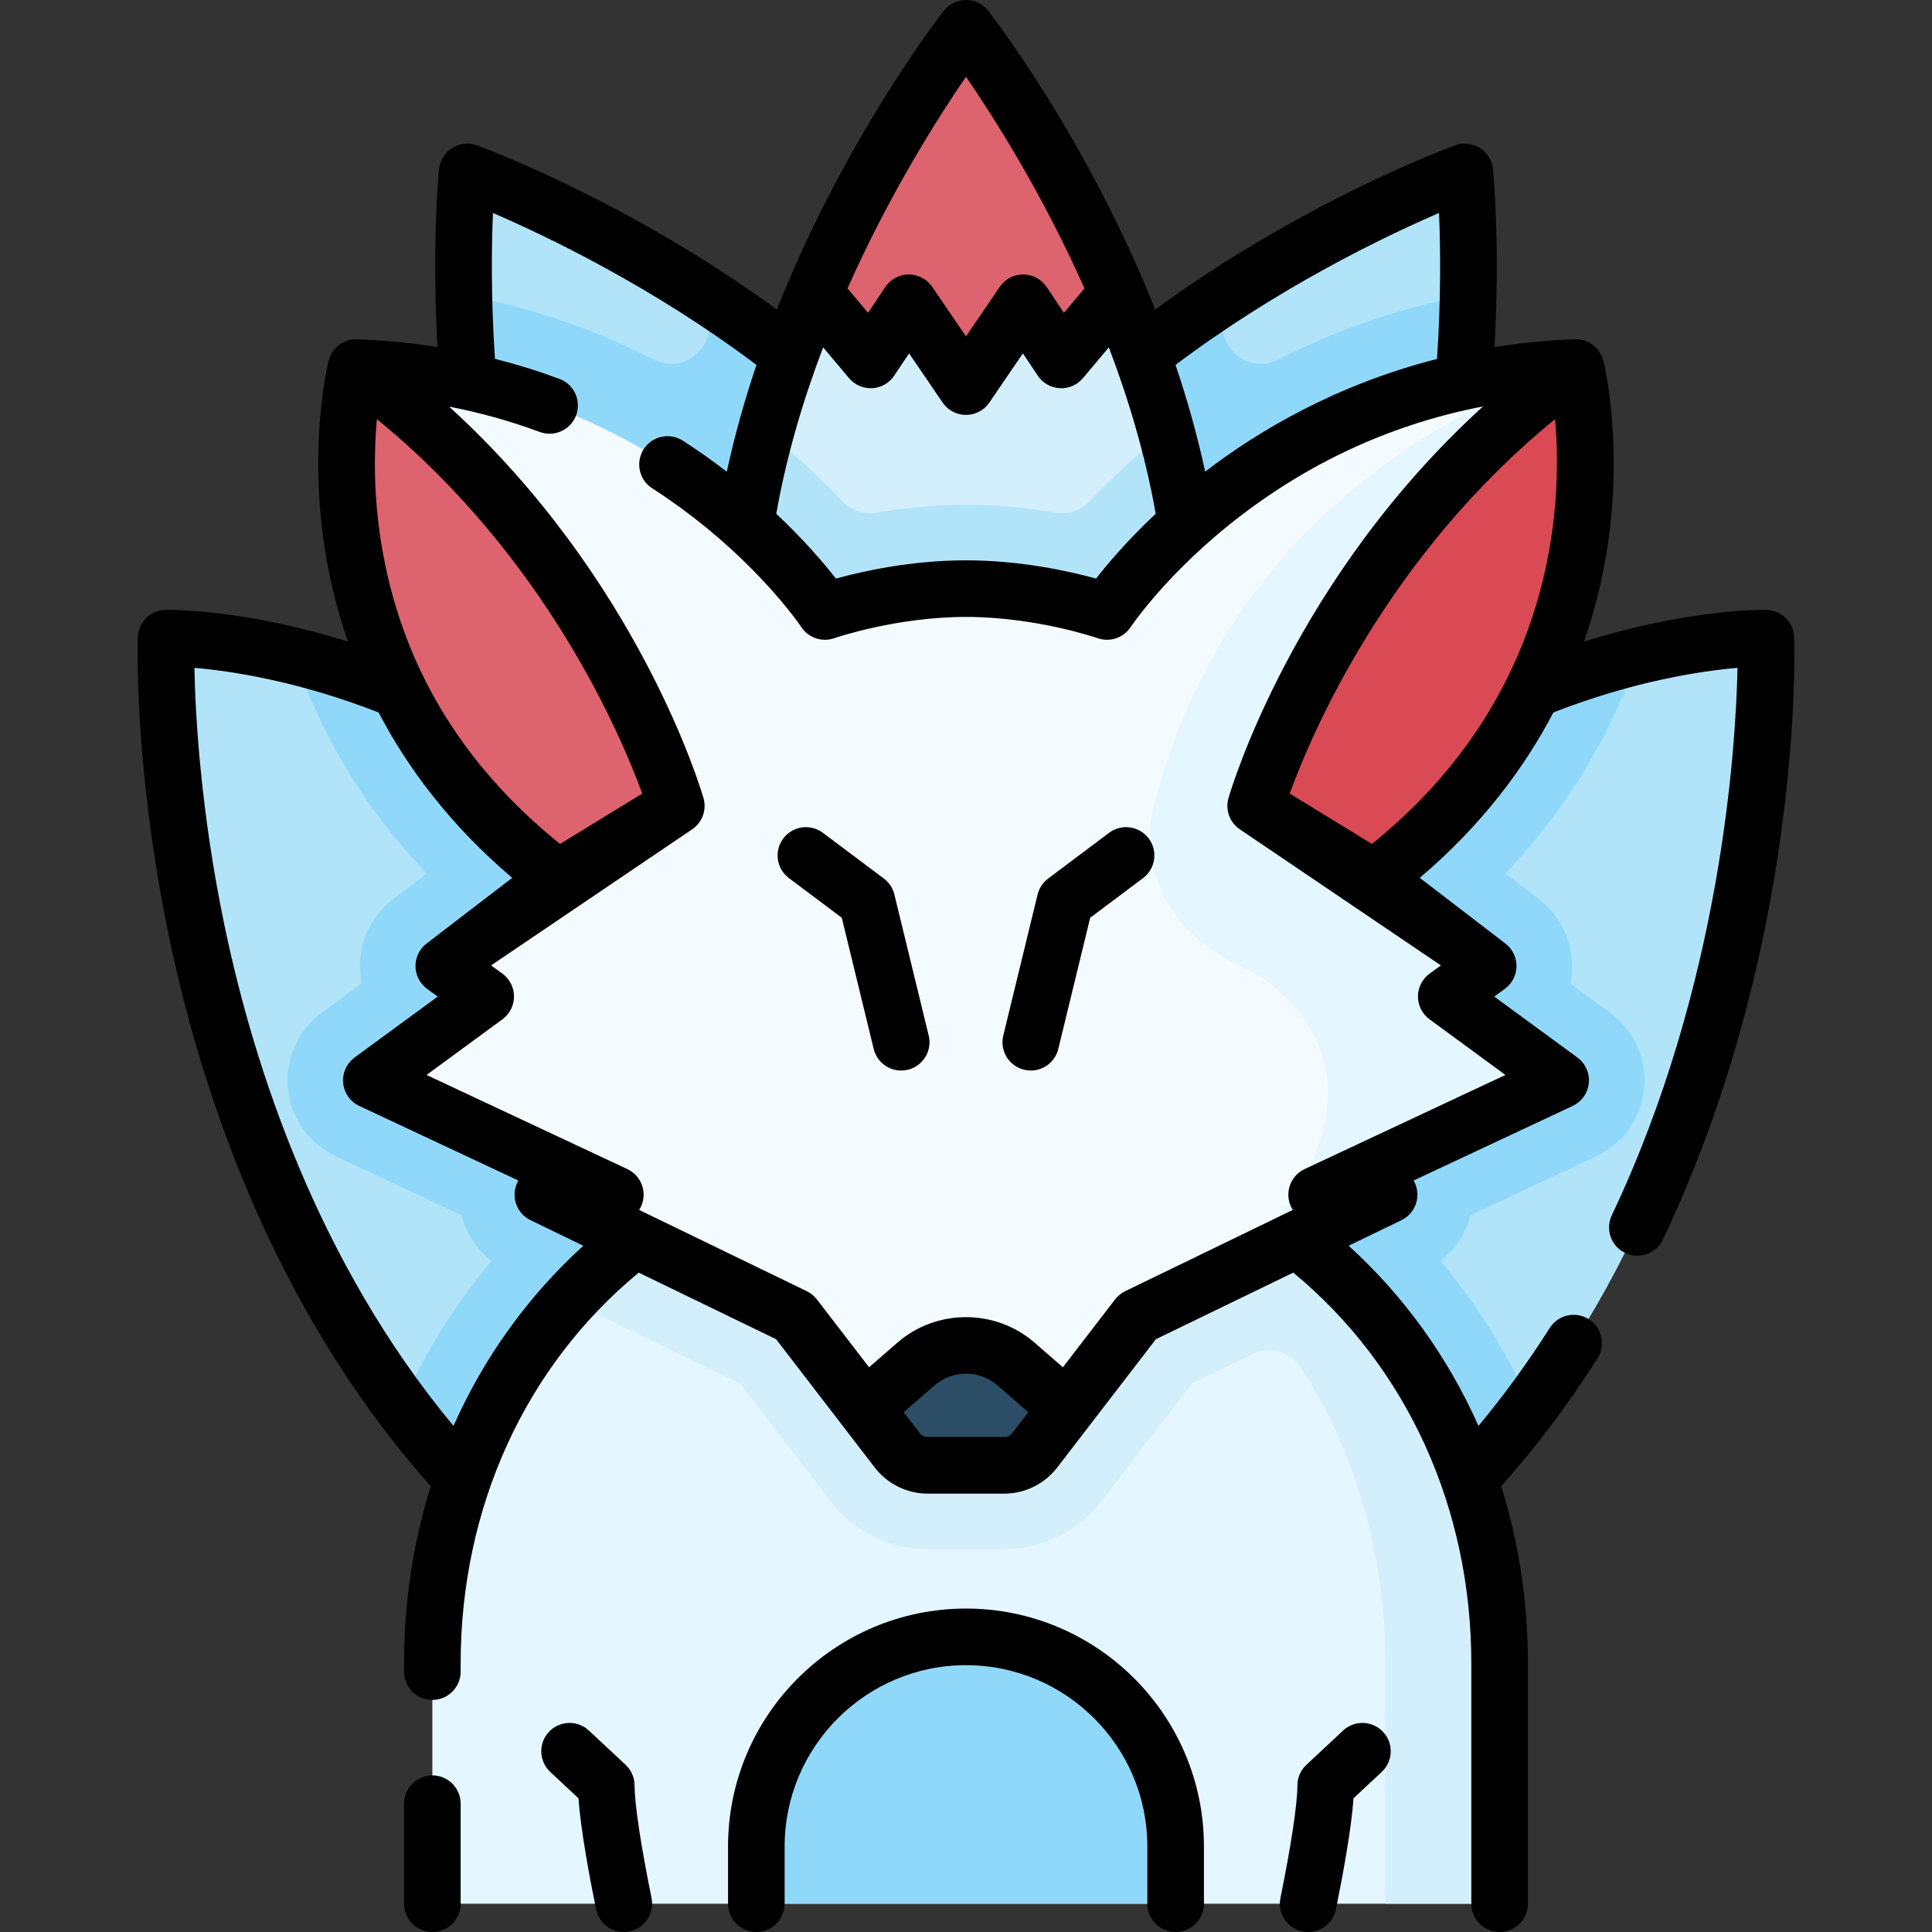<!-- icon666.com - MILLIONS vector ICONS FREE --><svg id="Capa_1" enable-background="new 0 0 512 512" viewBox="0 0 512 512" xmlns="http://www.w3.org/2000/svg"><rect x="0" y="0" width="512" height="512" fill="#333333" stroke="none"/><g><g><path d="m311.557 255.999c69.701-88.894 156.423-86.874 156.423-86.874s5.203 153.544-98.844 242.438z" fill="#b1e4f9"></path></g><g><path d="m381.733 334.173c3.963-3.068 6.734-7.358 7.94-12.117l33.343-15.63c7.104-3.329 11.925-10.158 12.686-17.966.762-7.807-2.65-15.438-8.977-20.078l-10.595-7.77c.3-1.413.464-2.863.482-4.333.089-7.011-3.136-13.652-8.7-17.918l-8.976-6.882c18.224-19.075 28.915-39.347 35.117-57.638-31.65 7.756-80.203 28.219-122.495 82.156l57.579 155.564c14.061-12.013 26.111-25.214 36.464-39.05-6.092-13.865-14.09-26.76-23.868-38.338z" fill="#90d8f9"></path></g><g><path d="m303.282 180.724 51.324 32.239c43.522-69.288 33.571-167.393 33.571-167.393s-92.697 33.627-136.22 102.915z" fill="#b1e4f9"></path></g><g><path d="m200.439 255.999c-69.701-88.894-156.423-86.874-156.423-86.874s-5.203 153.544 98.844 242.438z" fill="#b1e4f9"></path></g><g><path d="m130.264 334.173c-3.963-3.068-6.734-7.358-7.94-12.117l-33.343-15.63c-7.104-3.329-11.925-10.158-12.686-17.966-.762-7.807 2.65-15.438 8.977-20.078l10.595-7.77c-.3-1.413-.464-2.863-.482-4.333-.089-7.011 3.136-13.652 8.7-17.918l8.976-6.882c-18.224-19.075-28.915-39.347-35.117-57.638 31.65 7.756 80.203 28.219 122.495 82.156l-57.579 155.566c-14.061-12.013-26.111-25.214-36.464-39.05 6.092-13.867 14.09-26.762 23.868-38.34z" fill="#90d8f9"></path></g><g><path d="m303.282 180.723 51.324 32.239c27.744-44.169 33.757-100.042 34.471-134.753-19.273 3.54-36.04 9.768-50.354 17.127-5.424 2.789-12.073.078-14.077-5.682-1.07-3.077-2.18-6.109-3.321-9.091-24.836 16.611-51.326 39.199-69.368 67.921z" fill="#90d8f9"></path></g><g><path d="m208.715 180.724-51.324 32.239c-43.523-69.288-33.572-167.393-33.572-167.393s92.697 33.627 136.22 102.915z" fill="#b1e4f9"></path></g><g><path d="m208.715 180.723-51.324 32.239c-27.744-44.169-33.757-100.042-34.471-134.753 19.273 3.54 36.04 9.768 50.354 17.127 5.424 2.789 12.073.078 14.077-5.682 1.07-3.077 2.18-6.109 3.321-9.091 24.836 16.611 51.326 39.199 69.368 67.921z" fill="#90d8f9"></path></g><g><path d="m255.998 167.105h60.61c0-81.823-60.61-159.605-60.61-159.605s-60.61 77.782-60.61 159.605z" fill="#d3effb"></path></g><g><g><path d="m397.42 504.498s0-44.447 0-63.64c0-82.833-63.317-141.422-141.422-141.422s-141.422 58.589-141.422 141.422v63.64z" fill="#e4f6ff"></path></g><g><path d="m311.557 504.498v-15.152c0-30.684-24.874-55.559-55.559-55.559s-55.559 24.875-55.559 55.559v15.152z" fill="#90d8f9"></path></g></g><g><path d="m255.998 299.436c-41.842 0-79.433 16.82-105.326 45.168l45.453 22.038 24.073 31.295c6.119 7.955 15.586 12.616 25.621 12.616h20.357c9.966 0 19.545-4.716 25.622-12.616l24.073-31.295 16.018-7.766c4.564-2.213 10.101-.724 12.851 3.538 14.158 21.935 22.375 48.615 22.375 78.445v63.64h30.305s0-44.447 0-63.64c0-82.834-63.316-141.423-141.422-141.423z" fill="#d3effb"></path></g><g><path d="m288.755 132.829c-2.326 2.457-5.726 3.605-9.06 3.033-6.89-1.182-15.014-2.093-23.696-2.093s-16.807.91-23.696 2.093c-3.334.572-6.734-.576-9.06-3.033-5.265-5.56-12.03-11.977-20.31-18.469-4.594 16.859-7.543 34.703-7.543 52.744h60.61 60.61c0-18.042-2.949-35.886-7.543-52.744-8.283 6.492-15.048 12.909-20.312 18.469z" fill="#b1e4f9"></path></g><g><path d="m274.183 384.387 27.272-35.454 66.67-32.325h-19.193l64.65-30.305-30.305-22.223 11.112-8.081-30.305-23.234c73.742-55.559 53.538-135.361 53.538-135.361-83.843 3.03-124.25 64.65-124.25 64.65s-17.173-6.061-37.376-6.061-37.376 6.061-37.376 6.061-40.406-61.62-124.25-64.65c0 0-20.203 79.803 53.538 135.361l-30.305 23.234 11.112 8.081-30.305 22.223 64.65 30.305h-19.193l66.67 32.325 27.272 35.454c1.912 2.486 4.871 3.943 8.007 3.943h20.357c3.14 0 6.098-1.457 8.01-3.943z" fill="#f4fbff"></path></g><g><path d="m305.496 214.583s-7.071 27.274 23.234 41.417c18.894 8.817 42.427 37.376-3.078 81.203l42.475-20.594h-19.193l64.65-30.305-30.305-22.223 11.112-8.081-30.305-23.234c73.742-55.559 53.538-135.361 53.538-135.361s-88.894 23.233-112.128 117.178z" fill="#e4f6ff"></path></g><g><path d="m242.738 361.478-13.508 11.751 8.583 11.158c1.912 2.486 4.87 3.943 8.007 3.943h20.357c3.136 0 6.094-1.457 8.007-3.943l8.583-11.158-13.508-11.751c-7.604-6.613-18.918-6.613-26.521 0z" fill="#2b4d66"></path></g><g><path d="m332.77 213.572 31.315 19.193c73.742-55.559 53.538-135.361 53.538-135.361-64.65 46.467-84.853 116.168-84.853 116.168z" fill="#da4a54"></path></g><g><path d="m179.226 213.572-31.315 19.193c-73.741-55.558-53.538-135.361-53.538-135.361 64.65 46.467 84.853 116.168 84.853 116.168z" fill="#dd636e"></path></g><g><path d="m255.998 7.5s-22.573 28.971-40.168 70.149l14.914 17.735 10.102-15.152 15.152 22.223 15.152-22.223 10.102 15.152 14.914-17.735c-17.595-41.178-40.168-70.149-40.168-70.149z" fill="#dd636e"></path></g><g><path d="m475.473 168.875c-.135-3.973-3.345-7.15-7.319-7.244-.959-.023-20.464-.353-48.373 8.41 3.078-8.856 4.989-17.215 6.14-24.643 4.352-28.083-.802-48.963-1.023-49.838-.867-3.427-4.015-5.762-7.541-5.655-7.44.269-14.539.995-21.307 2.075 1.552-27.266-.321-46.28-.411-47.164-.233-2.301-1.515-4.364-3.473-5.594-1.957-1.229-4.373-1.486-6.547-.699-1.722.625-40.115 14.733-79.489 43.5-17.859-44.957-42.78-77.289-44.216-79.133-1.421-1.824-3.604-2.89-5.916-2.89s-4.495 1.066-5.916 2.89c-1.437 1.844-26.357 34.176-44.216 79.133-39.374-28.767-77.767-42.875-79.489-43.5-2.174-.788-4.59-.53-6.547.699-1.958 1.229-3.239 3.293-3.473 5.594-.09.884-1.963 19.891-.412 47.149-6.994-1.108-14.105-1.8-21.307-2.06-3.529-.129-6.673 2.229-7.54 5.655-.222.875-5.375 21.755-1.023 49.838 1.151 7.428 3.062 15.789 6.141 24.646-27.907-8.766-47.419-8.434-48.375-8.417-3.975.093-7.186 3.271-7.32 7.244-.047 1.393-1.047 34.615 8.287 79.443 8.447 40.562 27.333 98.324 69.346 145.551-4.645 14.837-7.075 30.649-7.075 46.993v2.14c0 4.143 3.358 7.5 7.5 7.5s7.5-3.357 7.5-7.5v-2.14c0-41.327 17.145-78.812 47.193-103.6l36.402 17.646 26.204 34.074c3.32 4.289 8.532 6.85 13.941 6.85h20.36c5.409 0 10.621-2.561 13.955-6.868l26.19-34.056 36.403-17.647c30.048 24.79 47.194 62.275 47.194 103.6v63.64c0 4.143 3.358 7.5 7.5 7.5s7.5-3.357 7.5-7.5v-63.64c0-16.342-2.43-32.154-7.075-46.99 9.261-10.404 17.841-21.788 25.526-33.913 2.218-3.499 1.179-8.133-2.319-10.351-3.498-2.215-8.132-1.177-10.35 2.319-5.796 9.144-12.127 17.832-18.886 25.958-8.062-18.135-19.687-34.365-34.405-47.743l13.987-6.78c3.146-1.525 4.821-5.021 4.038-8.428-.171-.746-.451-1.445-.819-2.081l42.152-19.76c2.397-1.124 4.025-3.429 4.282-6.063.256-2.636-.895-5.211-3.031-6.776l-22.026-16.146 2.803-2.039c1.914-1.392 3.059-3.604 3.088-5.971.03-2.366-1.059-4.607-2.936-6.047l-22.701-17.404c16.488-13.996 27.747-29.167 35.416-43.84 21.483-8.376 39.327-11.004 48.795-11.815-.442 21.315-4.339 84.031-33.319 145.085-1.776 3.741-.183 8.215 3.559 9.991 1.039.493 2.133.727 3.211.727 2.806 0 5.497-1.582 6.78-4.286 37.087-78.128 34.894-156.338 34.782-159.629zm-94.117-112.433c.371 8.691.568 22.391-.534 38.685-26.872 6.851-47.427 19.123-61.327 29.783-.038.029-.074.058-.112.088-2.098-9.743-4.788-19.216-7.856-28.296 27.533-20.714 55.662-34.151 69.829-40.26zm-163.215 35.608 6.863 8.161c1.519 1.806 3.789 2.796 6.157 2.661 2.356-.131 4.514-1.364 5.823-3.328l3.931-5.896 8.886 13.032c1.397 2.05 3.717 3.275 6.197 3.275s4.8-1.226 6.197-3.275l8.886-13.032 3.931 5.896c1.309 1.964 3.467 3.197 5.823 3.328 2.367.141 4.638-.854 6.157-2.661l6.863-8.161c5.259 13.821 9.713 28.72 12.419 44.099-7.443 6.999-12.701 13.198-15.801 17.179-6.977-1.924-19.94-4.838-34.475-4.838-14.534 0-27.496 2.913-34.474 4.838-3.099-3.982-8.362-10.182-15.803-17.178 2.708-15.38 7.161-30.28 12.42-44.1zm37.857-71.7c7.316 10.645 20.171 30.845 31.4 56.072l-5.452 6.483-4.556-6.833c-1.383-2.075-3.708-3.327-6.201-3.34-.013 0-.026 0-.039 0-2.479 0-4.799 1.226-6.197 3.275l-8.956 13.135-8.956-13.135c-1.397-2.05-3.717-3.275-6.197-3.275-.013 0-.026 0-.039 0-2.494.013-4.818 1.265-6.201 3.34l-4.556 6.833-5.452-6.482c11.231-25.229 24.087-45.428 31.402-56.073zm-107.574 203.305c-26.386-21.223-42.34-48.091-47.429-79.943-2.102-13.154-1.844-24.627-1.112-32.632 44.519 36.31 64.573 83.503 70.318 99.227zm-28.244 154.229c-36.124-43.488-52.874-95.306-60.603-132.227-6.471-30.912-7.815-56.518-8.053-68.673 9.475.812 27.324 3.442 48.809 11.823 7.669 14.671 18.927 29.841 35.413 43.835l-22.701 17.404c-1.877 1.439-2.966 3.681-2.936 6.047s1.175 4.579 3.088 5.971l2.803 2.039-22.025 16.147c-2.136 1.565-3.287 4.141-3.031 6.776.257 2.635 1.884 4.939 4.282 6.063l42.152 19.76c-.368.636-.648 1.335-.819 2.081-.783 3.407.893 6.902 4.038 8.428l13.989 6.781c-14.718 13.378-26.344 29.609-34.406 47.745zm145.998 2.945h-20.36c-.802 0-1.579-.386-2.064-1.013l-4.276-5.561 8.184-7.118c4.752-4.134 11.922-4.134 16.675-.001l8.184 7.119-4.262 5.542c-.502.646-1.279 1.032-2.081 1.032zm115.676-124.988-2.988 2.173c-1.937 1.408-3.084 3.656-3.089 6.051s1.135 4.647 3.066 6.063l20.115 14.746-53.214 24.944c-3.181 1.491-4.901 4.992-4.137 8.422.195.874.538 1.685.999 2.406l-44.42 21.533c-1.048.509-1.964 1.254-2.674 2.177l-13.833 17.987-7.5-6.524c-10.366-9.016-25.999-9.017-36.364.001l-7.499 6.524-13.833-17.987c-.71-.923-1.625-1.668-2.674-2.177l-44.42-21.533c.461-.722.804-1.532.999-2.406.764-3.43-.956-6.931-4.137-8.422l-53.214-24.944 20.115-14.746c1.931-1.416 3.07-3.669 3.066-6.063s-1.152-4.643-3.089-6.051l-2.988-2.173 53.003-35.874c2.88-1.766 4.225-5.238 3.284-8.482-.76-2.621-17.322-58.114-67.405-103.729 8.223 1.601 16.25 3.829 24.01 6.714 3.883 1.447 8.2-.532 9.644-4.415s-.533-8.2-4.416-9.644c-5.582-2.076-11.287-3.845-17.09-5.317-1.1-16.279-.903-29.966-.532-38.651 14.168 6.109 42.296 19.546 69.829 40.259-3.068 9.082-5.758 18.557-7.857 28.301-3.582-2.751-7.457-5.513-11.65-8.217-3.48-2.244-8.123-1.241-10.368 2.239-2.245 3.481-1.242 8.123 2.239 10.368 26.189 16.886 39.391 36.585 39.514 36.77 1.89 2.881 5.509 4.101 8.757 2.962.161-.057 16.315-5.636 34.893-5.636s34.732 5.579 34.885 5.633c3.245 1.143 6.861-.078 8.759-2.949.097-.147 9.947-14.879 29.454-29.724 19.255-14.652 40.68-24.258 63.92-28.736-50.119 45.623-66.69 101.149-67.45 103.771-.94 3.244.404 6.717 3.284 8.482zm-18.283-32.188-21.783-13.351c5.716-15.714 25.684-62.835 70.318-99.218 2.022 22.663.095 73.376-48.535 112.569z" fill="#000000" style="fill: rgb(0, 0, 0);"></path><path d="m355.935 458.612-9.731 9.091c-1.519 1.418-2.38 3.402-2.38 5.48 0 4.881-1.637 15.751-4.491 29.825-.823 4.06 1.801 8.018 5.86 8.841.503.102 1.004.151 1.499.151 3.494 0 6.622-2.455 7.343-6.012 1.893-9.337 4.102-21.425 4.658-29.425l7.483-6.991c3.027-2.827 3.188-7.573.361-10.601-2.829-3.026-7.575-3.187-10.602-.359z" fill="#000000" style="fill: rgb(0, 0, 0);"></path><path d="m168.173 473.183c0-2.078-.862-4.062-2.38-5.48l-9.731-9.091c-3.027-2.828-7.773-2.667-10.6.36-2.828 3.027-2.666 7.773.361 10.601l7.483 6.991c.556 8 2.765 20.088 4.658 29.425.721 3.557 3.849 6.012 7.343 6.012.494 0 .996-.05 1.499-.151 4.059-.823 6.683-4.781 5.86-8.841-2.856-14.075-4.493-24.945-4.493-29.826z" fill="#000000" style="fill: rgb(0, 0, 0);"></path><path d="m255.998 426.287c-34.771 0-63.059 28.288-63.059 63.058v15.152c0 4.143 3.358 7.5 7.5 7.5s7.5-3.357 7.5-7.5v-15.152c0-26.5 21.559-48.058 48.059-48.058s48.059 21.559 48.059 48.058v15.152c0 4.143 3.358 7.5 7.5 7.5s7.5-3.357 7.5-7.5v-15.152c0-34.77-28.288-63.058-63.059-63.058z" fill="#000000" style="fill: rgb(0, 0, 0);"></path><path d="m114.579 470.498c-4.142 0-7.5 3.357-7.5 7.5v26.5c0 4.143 3.358 7.5 7.5 7.5s7.5-3.357 7.5-7.5v-26.5c0-4.142-3.358-7.5-7.5-7.5z" fill="#000000" style="fill: rgb(0, 0, 0);"></path><path d="m293.925 220.704-16.163 12.122c-1.391 1.043-2.376 2.538-2.788 4.228l-9.091 37.376c-.979 4.024 1.49 8.081 5.515 9.06.596.146 1.191.215 1.778.215 3.379 0 6.448-2.3 7.282-5.729l8.456-34.763 14.011-10.508c3.314-2.485 3.985-7.186 1.5-10.5-2.486-3.314-7.187-3.985-10.5-1.501z" fill="#000000" style="fill: rgb(0, 0, 0);"></path><path d="m237.022 237.054c-.411-1.689-1.396-3.185-2.788-4.228l-16.163-12.122c-3.313-2.483-8.014-1.813-10.5 1.5-2.485 3.313-1.814 8.015 1.5 10.5l14.011 10.508 8.456 34.763c.834 3.43 3.902 5.729 7.282 5.729.586 0 1.183-.069 1.778-.215 4.025-.979 6.494-5.035 5.515-9.06z" fill="#000000" style="fill: rgb(0, 0, 0);"></path></g></g></svg>